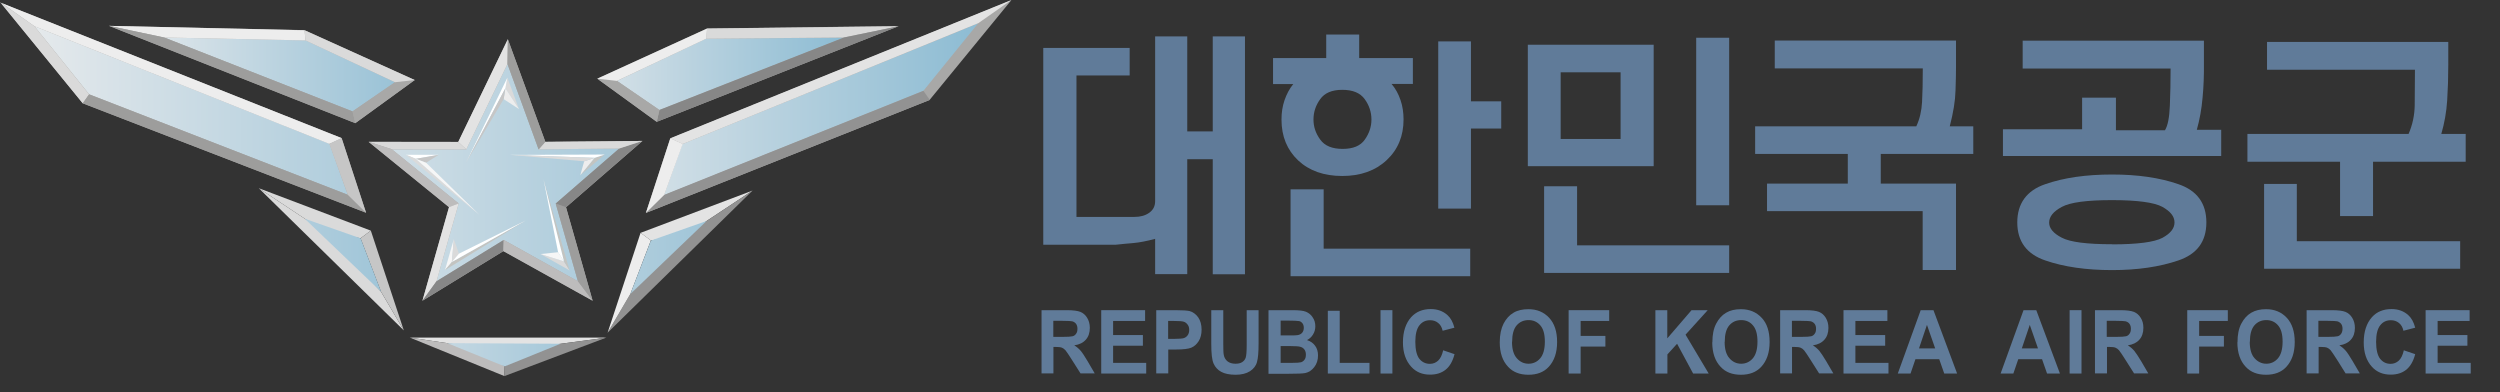 <svg width="204" height="32" viewBox="0 0 204 32" fill="none" xmlns="http://www.w3.org/2000/svg">
<rect x="0" y="0" width="204" height="32" fill="#333333" stroke="none"/>
<path d="M181.25 12.73H163.44V10.55H169.9V7.97H172.66V10.63H176.66C176.89 10.26 177.02 9.6 177.06 8.63C177.1 7.67 177.12 6.65 177.12 5.59H165.05V3.32H179.84V5.15C179.85 6.1 179.82 7.03 179.73 7.97C179.65 8.9 179.49 9.77 179.26 10.59H181.25V12.73ZM172.35 14.24C174.43 14.24 176.24 14.5 177.76 15.03C179.28 15.55 180.04 16.59 180.04 18.15C180.04 19.71 179.28 20.73 177.76 21.25C176.24 21.77 174.44 22.04 172.35 22.04C170.26 22.04 168.41 21.78 166.89 21.25C165.37 20.73 164.61 19.69 164.61 18.15C164.61 16.61 165.37 15.55 166.89 15.03C168.41 14.5 170.23 14.24 172.35 14.24ZM172.35 19.94C174.42 19.94 175.78 19.76 176.45 19.41C177.11 19.05 177.44 18.64 177.44 18.15C177.44 17.66 177.11 17.25 176.45 16.88C175.79 16.52 174.42 16.33 172.35 16.33C170.28 16.33 168.94 16.51 168.25 16.88C167.56 17.25 167.21 17.67 167.21 18.17C167.21 18.63 167.56 19.05 168.25 19.4C168.94 19.76 170.31 19.93 172.35 19.93V19.94Z" fill="#607B99"/>
<path d="M101.59 22.38H98.96V12.99H96.88V22.37H94.26V19.49C93.55 19.68 92.96 19.79 92.51 19.83C92.06 19.87 91.57 19.91 91.04 19.97H85.13V3.91H92.18V6.16H87.84V17.7H92.57C93.06 17.7 93.46 17.59 93.78 17.36C94.1 17.13 94.26 16.82 94.26 16.41V2.97H96.88V10.72H98.96V2.97H101.59V22.38Z" fill="#607B99"/>
<path d="M115.31 6.85H113.55C113.87 7.22 114.11 7.66 114.28 8.16C114.45 8.65 114.53 9.19 114.53 9.75C114.53 11.1 114.07 12.21 113.15 13.07C112.23 13.93 111.02 14.36 109.53 14.36C108.04 14.36 106.84 13.94 105.93 13.09C105.03 12.24 104.57 11.13 104.57 9.76C104.57 9.19 104.65 8.66 104.82 8.17C104.99 7.68 105.22 7.24 105.53 6.86H103.88V4.74H108.22V2.82H110.91V4.74H115.29V6.86L115.31 6.85ZM119.96 22.54H105.31V15.45H108.01V20.29H119.97V22.54H119.96ZM109.56 12.15C110.41 12.15 111.02 11.9 111.37 11.39C111.73 10.88 111.91 10.34 111.91 9.75C111.91 9.16 111.73 8.6 111.36 8.09C110.99 7.58 110.39 7.33 109.53 7.33C108.67 7.33 108.09 7.59 107.73 8.09C107.36 8.6 107.18 9.15 107.18 9.75C107.18 10.35 107.36 10.88 107.73 11.39C108.1 11.9 108.7 12.15 109.56 12.15ZM122.5 10.49H120.03V17.02H117.36V3.38H120.03V8.27H122.5V10.5V10.49Z" fill="#607B99"/>
<path d="M134.94 13.56H124.67V3.65H134.94V13.56ZM141.11 22.27H126V15.2H128.69V20.02H141.1V22.27H141.11ZM132.24 11.34V5.9H127.35V11.34H132.24ZM141.1 16.75H138.41V3.08H141.1V16.74V16.75Z" fill="#607B99"/>
<path d="M161.02 12.56H153.47V14.98H159.61V22.03H156.89V17.23H144.19V14.98H150.78V12.56H143.22V10.31H156.37C156.65 9.71 156.8 9.05 156.84 8.33C156.88 7.6 156.9 6.69 156.9 5.58H144.82V3.31H159.61V5.45C159.61 5.92 159.6 6.56 159.57 7.39C159.55 8.22 159.39 9.19 159.1 10.31H161.02V12.56Z" fill="#607B99"/>
<path d="M201.19 13.2H193.64V17.63H190.95V13.2H183.39V10.93H196.54C196.86 10.19 197.03 9.41 197.04 8.58C197.05 7.76 197.06 6.79 197.06 5.69H184.99V3.42H199.78V5.25C199.78 6.28 199.75 7.27 199.69 8.2C199.63 9.13 199.47 10.04 199.21 10.93H201.2V13.2H201.19ZM200.76 21.93H184.75V15.01H187.42V19.68H200.75V21.93H200.76Z" fill="#607B99"/>
<path d="M41.44 3.2L44.5 11.58L52.43 11.5L46.19 16.91L48.36 24.54L41.08 20.49L34.47 24.54L36.64 16.91L30.08 11.58H37.4L41.44 3.2Z" fill="#A8A8A7"/>
<path d="M27.87 11.27L29.87 17.36L6.75 8.43L0.11 0.25L27.87 11.27Z" fill="#A8A8A7"/>
<path d="M26.89 11.74L28.38 15.9L7.27 7.69L2.81 2.14L26.89 11.74Z" fill="url(#paint0_linear_6_1918)"/>
<path d="M33.84 6.53L28.99 10.05L8.89 2.11L24.85 2.46L33.84 6.53Z" fill="#A8A8A7"/>
<path d="M32.23 6.71L28.76 9.09L13.4 3.06L24.94 3.3L32.23 6.71Z" fill="url(#paint1_linear_6_1918)"/>
<path d="M54.69 11.3L52.7 17.38L75.85 8.16L82.52 0.02L54.69 11.3Z" fill="#A8A8A7"/>
<path d="M55.68 11.76L54.18 15.93L75.34 7.42L79.81 1.91L55.68 11.76Z" fill="url(#paint2_linear_6_1918)"/>
<path d="M48.74 6.42L53.59 9.94L73.33 2.13L57.71 2.32L48.74 6.42Z" fill="#A8A8A7"/>
<path d="M50.35 6.6L53.81 8.98L68.87 3.07L57.62 3.16L50.35 6.6Z" fill="url(#paint3_linear_6_1918)"/>
<path d="M41.41 5.23L43.95 12.19L50.53 12.12L45.35 16.61L47.15 22.95L41.11 19.58L35.62 22.95L37.43 16.61L31.98 12.19H38.05L41.41 5.23Z" fill="url(#paint4_linear_6_1918)"/>
<path d="M8.9 2.11L24.85 2.47L24.93 3.3L13.4 3.06L8.9 2.11Z" fill="#EDEDED"/>
<path d="M13.4 3.06L8.9 2.11L28.99 10.05L28.77 9.09L13.4 3.06Z" fill="#9D9D9C"/>
<path d="M28.77 9.09L28.99 10.05L33.84 6.53L32.23 6.71L28.77 9.09Z" fill="#A8A8A7"/>
<path d="M32.23 6.71L33.84 6.53L24.85 2.47L24.93 3.3L32.23 6.71Z" fill="#DADADA"/>
<path d="M73.32 2.14L57.7 2.33L57.62 3.16L68.86 3.06L73.32 2.14Z" fill="#DADADA"/>
<path d="M68.86 3.06L73.32 2.14L53.59 9.94L53.81 8.97L68.86 3.06Z" fill="#878787"/>
<path d="M53.81 8.97L53.59 9.94L48.74 6.42L50.34 6.6L53.81 8.97Z" fill="#A8A8A7"/>
<path d="M50.34 6.6L48.74 6.42L57.7 2.33L57.62 3.16L50.34 6.6Z" fill="#EDEDED"/>
<path d="M0.11 0.24L27.88 11.27L26.87 11.74L2.81 2.14L0.11 0.24Z" fill="#EDEDED"/>
<path d="M0 0.17L2.81 2.14L7.27 7.7L6.75 8.43L0 0.17Z" fill="#DADADA"/>
<path d="M7.27 7.7L6.75 8.43L29.87 17.36L28.38 15.89L7.27 7.7Z" fill="#9D9D9C"/>
<path d="M29.87 17.36L28.38 15.89L26.87 11.74L27.88 11.27L29.87 17.36Z" fill="#C6C6C6"/>
<path d="M82.53 0L54.7 11.28L55.71 11.75L79.83 1.89L82.53 0Z" fill="#E3E3E3"/>
<path d="M75.35 7.41L75.87 8.15L52.71 17.37L54.2 15.9L75.35 7.41Z" fill="#929292"/>
<path d="M52.71 17.37L54.2 15.9L55.71 11.75L54.7 11.28L52.71 17.37Z" fill="#EDEDED"/>
<path d="M21.12 15.36L30.26 18.82L29.42 19.44L26.61 19L21.12 15.36Z" fill="#DADADA"/>
<path d="M21.12 15.36L32.95 26.96L31.09 23.8L26.61 19L21.12 15.36Z" fill="#DADADA"/>
<path d="M30.26 18.82L29.42 19.44L31.09 23.8L32.95 26.96L30.26 18.82Z" fill="#C6C6C6"/>
<path d="M33.45 27.55H49.47L43.61 28.34H38.77L33.45 27.55Z" fill="#E3E3E3"/>
<path d="M33.45 27.55L38.77 28.34L41.18 29.9L41.16 30.69L33.45 27.55Z" fill="#BDBCBC"/>
<path d="M41.16 30.69L41.18 29.9L43.61 28.34L49.47 27.55L41.16 30.69Z" fill="#929292"/>
<path d="M41.44 3.2L41.41 5.22L38.05 12.19L37.39 11.58L41.44 3.2Z" fill="#E3E3E3"/>
<path d="M37.39 11.58L30.08 11.57L31.98 12.18L38.05 12.19L37.39 11.58Z" fill="#DADADA"/>
<path d="M30.08 11.57L31.98 12.18L37.43 16.6L36.64 16.9L30.08 11.57Z" fill="#BDBCBC"/>
<path d="M36.64 16.9L37.43 16.6L35.62 22.95L34.47 24.54L36.64 16.9Z" fill="#E3E3E3"/>
<path d="M34.47 24.54L35.62 22.95L41.1 19.58L41.07 20.49L34.47 24.54Z" fill="#878787"/>
<path d="M41.1 19.58L41.07 20.49L48.36 24.54L47.16 22.95L41.1 19.58Z" fill="#BDBCBC"/>
<path d="M48.36 24.54L47.16 22.95L45.34 16.61L46.18 16.91L48.36 24.54Z" fill="#9D9D9C"/>
<path d="M45.34 16.61L46.18 16.91L52.42 11.5L50.52 12.12L45.34 16.61Z" fill="#878787"/>
<path d="M52.42 11.5L50.52 12.12L43.95 12.19L44.5 11.57L52.42 11.5Z" fill="#DADADA"/>
<path d="M43.95 12.19L44.5 11.57L41.44 3.2L41.41 5.22L43.95 12.19Z" fill="#9D9D9C"/>
<path d="M41.24 7.2L41.4 6.34L42.35 8.9L41.24 7.2Z" fill="#DADADA"/>
<path d="M41.1 8.09L41.24 7.2L42.35 8.9L41.1 8.09Z" fill="#EDEDED"/>
<path d="M41.24 7.2L41.4 6.34L38.03 13.27L41.24 7.2Z" fill="white"/>
<path d="M41.24 7.2L41.1 8.09L38.03 13.27L41.24 7.2Z" fill="#C6C6C6"/>
<path d="M33.93 12.96L33.12 12.63H35.8L33.93 12.96Z" fill="white"/>
<path d="M34.77 13.28L33.93 12.96L35.8 12.63L34.77 13.28Z" fill="#C6C6C6"/>
<path d="M33.93 12.96L33.12 12.63L39.12 17.53L33.93 12.96Z" fill="#DADADA"/>
<path d="M33.93 12.96L34.77 13.28L39.12 17.53L33.93 12.96Z" fill="#F6F6F6"/>
<path d="M36.87 21.38L36.31 22.04L37.03 19.51L36.87 21.38Z" fill="#F6F6F6"/>
<path d="M37.45 20.7L36.87 21.38L37.03 19.51L37.45 20.7Z" fill="#DADADA"/>
<path d="M36.87 21.38L36.31 22.04L42.9 17.99L36.87 21.38Z" fill="#C3C4C1"/>
<path d="M36.87 21.38L37.45 20.7L42.9 17.99L36.87 21.38Z" fill="white"/>
<path d="M46.02 21.33L46.48 22.07L44.11 20.73L46.02 21.33Z" fill="#DADADA"/>
<path d="M45.54 20.58L46.02 21.33L44.11 20.73L45.54 20.58Z" fill="#F6F6F6"/>
<path d="M46.02 21.33L46.48 22.07L44.35 14.63L46.02 21.33Z" fill="#C3C4C1"/>
<path d="M46.02 21.33L45.54 20.58L44.35 14.63L46.02 21.33Z" fill="white"/>
<path d="M48.52 12.88L49.35 12.61L47.35 14.3L48.52 12.88Z" fill="#C3C4C1"/>
<path d="M47.67 13.16L48.52 12.88L47.35 14.3L47.67 13.16Z" fill="#EDEDED"/>
<path d="M48.52 12.88L49.35 12.61L41.61 12.64L48.52 12.88Z" fill="white"/>
<path d="M48.52 12.88L47.67 13.16L41.61 12.64L48.52 12.88Z" fill="#DADADA"/>
<path d="M24.87 17.85L29.43 19.45L31.1 23.81L24.87 17.85Z" fill="url(#paint5_linear_6_1918)"/>
<path d="M36.5 28L45.74 28.05L41.18 29.9L36.5 28Z" fill="url(#paint6_linear_6_1918)"/>
<path d="M61.41 15.55L52.27 19L53.11 19.62L55.92 19.18L61.41 15.55Z" fill="#E3E3E3"/>
<path d="M61.41 15.55L49.58 27.15L51.44 23.98L55.92 19.18L61.41 15.55Z" fill="#929292"/>
<path d="M52.27 19L53.11 19.62L51.44 23.98L49.58 27.15L52.27 19Z" fill="#EDEDED"/>
<path d="M57.66 18.03L53.11 19.63L51.43 24L57.66 18.03Z" fill="url(#paint7_linear_6_1918)"/>
<path d="M84.99 30.48V25.31H87.04C87.56 25.31 87.94 25.36 88.16 25.45C88.38 25.54 88.57 25.7 88.71 25.93C88.85 26.16 88.93 26.43 88.93 26.75C88.93 27.15 88.82 27.48 88.6 27.72C88.38 27.97 88.07 28.12 87.66 28.18C87.87 28.31 88.04 28.46 88.18 28.62C88.32 28.78 88.5 29.06 88.74 29.46L89.33 30.47H88.17L87.46 29.35C87.21 28.95 87.03 28.69 86.94 28.58C86.85 28.48 86.75 28.41 86.65 28.37C86.55 28.33 86.39 28.31 86.16 28.31H85.96V30.47H84.99V30.48ZM85.96 27.49H86.68C87.12 27.49 87.4 27.47 87.52 27.44C87.64 27.41 87.74 27.34 87.81 27.23C87.89 27.13 87.92 26.99 87.92 26.82C87.92 26.66 87.88 26.53 87.81 26.43C87.74 26.33 87.63 26.26 87.5 26.22C87.41 26.2 87.15 26.18 86.71 26.18H85.95V27.48L85.96 27.49Z" fill="#607B99"/>
<path d="M89.86 30.48V25.31H93.44V26.19H90.83V27.34H93.26V28.21H90.83V29.61H93.53V30.48H89.86Z" fill="#607B99"/>
<path d="M94.35 30.48V25.31H95.92C96.5 25.31 96.88 25.34 97.06 25.38C97.35 25.46 97.58 25.63 97.77 25.89C97.95 26.15 98.05 26.49 98.05 26.9C98.05 27.27 97.97 27.59 97.81 27.84C97.65 28.09 97.45 28.27 97.21 28.37C96.97 28.47 96.55 28.52 95.97 28.52H95.33V30.47H94.36L94.35 30.48ZM95.32 26.18V27.65H95.86C96.22 27.65 96.47 27.63 96.6 27.59C96.73 27.55 96.84 27.46 96.92 27.35C97 27.23 97.04 27.09 97.04 26.92C97.04 26.75 97 26.6 96.91 26.49C96.82 26.37 96.72 26.29 96.59 26.25C96.46 26.21 96.2 26.19 95.79 26.19H95.32V26.18Z" fill="#607B99"/>
<path d="M98.85 25.31H99.82V28.11C99.82 28.54 99.83 28.83 99.86 28.96C99.9 29.19 100.01 29.36 100.17 29.49C100.33 29.61 100.54 29.68 100.81 29.68C101.04 29.68 101.22 29.64 101.36 29.55C101.5 29.46 101.6 29.34 101.65 29.18C101.7 29.02 101.73 28.69 101.73 28.17V25.31H102.7V28.03C102.7 28.73 102.66 29.23 102.57 29.54C102.49 29.85 102.29 30.1 102 30.29C101.7 30.48 101.31 30.58 100.83 30.58C100.35 30.58 99.93 30.5 99.65 30.34C99.37 30.19 99.16 29.96 99.03 29.67C98.9 29.38 98.84 28.85 98.84 28.08V25.32L98.85 25.31Z" fill="#607B99"/>
<path d="M103.53 25.31H105.46C105.99 25.31 106.36 25.35 106.57 25.44C106.78 25.53 106.97 25.67 107.11 25.89C107.26 26.1 107.33 26.35 107.33 26.62C107.33 26.87 107.27 27.09 107.14 27.3C107.02 27.5 106.85 27.65 106.65 27.75C106.93 27.84 107.15 27.99 107.31 28.21C107.47 28.42 107.55 28.69 107.55 29C107.55 29.38 107.45 29.69 107.24 29.96C107.04 30.22 106.79 30.38 106.51 30.44C106.31 30.48 105.86 30.5 105.15 30.5H103.51V25.33L103.53 25.31ZM104.5 26.17V27.37H105.14C105.53 27.37 105.77 27.37 105.86 27.35C106.03 27.33 106.16 27.26 106.25 27.16C106.34 27.06 106.39 26.92 106.39 26.75C106.39 26.6 106.35 26.47 106.28 26.38C106.2 26.28 106.11 26.22 106 26.2C105.89 26.18 105.58 26.16 105.06 26.16H104.5V26.17ZM104.5 28.23V29.61H105.41C105.81 29.61 106.06 29.59 106.17 29.56C106.28 29.52 106.38 29.45 106.45 29.35C106.53 29.24 106.56 29.11 106.56 28.94C106.56 28.77 106.52 28.63 106.44 28.52C106.36 28.41 106.25 28.34 106.11 28.3C105.98 28.26 105.7 28.24 105.28 28.24H104.49L104.5 28.23Z" fill="#607B99"/>
<path d="M108.35 30.48V25.36H109.32V29.61H111.75V30.48H108.35Z" fill="#607B99"/>
<path d="M112.65 30.48V25.31H113.62V30.48H112.65Z" fill="#607B99"/>
<path d="M117.75 28.58L118.69 28.9C118.54 29.48 118.3 29.9 117.96 30.17C117.62 30.44 117.2 30.57 116.69 30.57C116.06 30.57 115.55 30.36 115.16 29.93C114.71 29.44 114.48 28.78 114.48 27.94C114.48 27.06 114.71 26.37 115.16 25.87C115.56 25.44 116.08 25.22 116.75 25.22C117.29 25.22 117.74 25.38 118.11 25.71C118.37 25.94 118.56 26.28 118.68 26.74L117.72 26.99C117.66 26.71 117.54 26.5 117.35 26.35C117.17 26.2 116.95 26.13 116.7 26.13C116.34 26.13 116.05 26.26 115.83 26.54C115.61 26.81 115.49 27.26 115.49 27.89C115.49 28.52 115.6 29 115.82 29.28C116.04 29.55 116.33 29.69 116.68 29.69C116.94 29.69 117.16 29.6 117.35 29.43C117.54 29.25 117.67 28.98 117.76 28.6L117.75 28.58Z" fill="#607B99"/>
<path d="M122.38 27.93C122.38 27.31 122.49 26.81 122.69 26.41C122.9 26.01 123.17 25.71 123.5 25.52C123.83 25.32 124.24 25.23 124.72 25.23C125.41 25.23 125.97 25.46 126.41 25.93C126.84 26.39 127.06 27.05 127.06 27.91C127.06 28.77 126.83 29.45 126.37 29.94C125.97 30.37 125.42 30.58 124.72 30.58C124.02 30.58 123.47 30.37 123.07 29.94C122.61 29.46 122.38 28.79 122.38 27.94V27.93ZM123.38 27.9C123.38 28.49 123.51 28.94 123.77 29.23C124.03 29.53 124.35 29.68 124.73 29.68C125.11 29.68 125.43 29.53 125.68 29.24C125.93 28.95 126.06 28.49 126.06 27.88C126.06 27.27 125.94 26.84 125.69 26.55C125.44 26.26 125.12 26.12 124.73 26.12C124.34 26.12 124.01 26.26 123.76 26.55C123.51 26.84 123.39 27.29 123.39 27.89L123.38 27.9Z" fill="#607B99"/>
<path d="M128 30.48V25.31H131.31V26.19H128.98V27.41H131V28.28H128.98V30.48H128.01H128Z" fill="#607B99"/>
<path d="M135.08 30.48V25.31H136.05V27.61L138.03 25.31H139.35L137.54 27.31L139.43 30.48H138.16L136.85 28.05L136.06 28.92V30.48H135.09H135.08Z" fill="#607B99"/>
<path d="M139.73 27.93C139.73 27.31 139.83 26.81 140.04 26.41C140.25 26.01 140.52 25.71 140.85 25.52C141.18 25.32 141.59 25.23 142.06 25.23C142.75 25.23 143.31 25.46 143.75 25.93C144.19 26.39 144.4 27.05 144.4 27.91C144.4 28.77 144.17 29.45 143.71 29.94C143.31 30.37 142.76 30.58 142.06 30.58C141.36 30.58 140.81 30.37 140.41 29.94C139.95 29.46 139.72 28.79 139.72 27.94L139.73 27.93ZM140.73 27.9C140.73 28.49 140.86 28.94 141.12 29.23C141.38 29.53 141.7 29.68 142.08 29.68C142.46 29.68 142.78 29.53 143.03 29.24C143.28 28.95 143.41 28.49 143.41 27.88C143.41 27.27 143.29 26.84 143.04 26.55C142.8 26.26 142.47 26.12 142.08 26.12C141.69 26.12 141.36 26.26 141.11 26.55C140.86 26.84 140.74 27.29 140.74 27.89L140.73 27.9Z" fill="#607B99"/>
<path d="M145.26 30.48V25.31H147.31C147.84 25.31 148.21 25.36 148.43 25.45C148.65 25.54 148.84 25.7 148.98 25.93C149.12 26.16 149.2 26.43 149.2 26.75C149.2 27.15 149.09 27.48 148.87 27.72C148.65 27.97 148.34 28.12 147.93 28.18C148.14 28.31 148.31 28.46 148.45 28.62C148.58 28.78 148.77 29.06 149.01 29.46L149.6 30.47H148.44L147.73 29.35C147.48 28.95 147.3 28.69 147.21 28.58C147.12 28.48 147.02 28.41 146.92 28.37C146.82 28.33 146.66 28.31 146.43 28.31H146.23V30.47H145.26V30.48ZM146.23 27.49H146.95C147.39 27.49 147.67 27.47 147.79 27.44C147.91 27.41 148.01 27.34 148.08 27.23C148.16 27.13 148.19 26.99 148.19 26.82C148.19 26.66 148.15 26.53 148.08 26.43C148 26.33 147.9 26.26 147.77 26.22C147.68 26.2 147.42 26.18 146.98 26.18H146.22V27.48L146.23 27.49Z" fill="#607B99"/>
<path d="M150.43 30.48V25.31H154.01V26.19H151.4V27.34H153.83V28.21H151.4V29.61H154.1V30.48H150.43Z" fill="#607B99"/>
<path d="M159.7 30.48H158.65L158.24 29.31H156.3L155.9 30.48H154.86L156.73 25.31H157.77L159.7 30.48ZM157.91 28.43L157.24 26.51L156.59 28.43H157.91Z" fill="#607B99"/>
<path d="M168.09 30.48H167.04L166.63 29.31H164.69L164.29 30.48H163.25L165.12 25.31H166.16L168.09 30.48ZM166.3 28.43L165.63 26.51L164.98 28.43H166.3Z" fill="#607B99"/>
<path d="M168.88 30.48V25.31H169.85V30.48H168.88Z" fill="#607B99"/>
<path d="M170.95 30.48V25.31H173C173.52 25.31 173.9 25.36 174.13 25.45C174.35 25.54 174.54 25.7 174.68 25.93C174.83 26.16 174.9 26.43 174.9 26.75C174.9 27.15 174.79 27.48 174.57 27.72C174.35 27.97 174.03 28.12 173.63 28.18C173.84 28.31 174.01 28.46 174.15 28.62C174.28 28.78 174.47 29.06 174.71 29.46L175.3 30.47H174.14L173.43 29.35C173.18 28.95 173 28.69 172.91 28.58C172.82 28.48 172.72 28.41 172.62 28.37C172.52 28.33 172.36 28.31 172.13 28.31H171.93V30.47H170.96L170.95 30.48ZM171.92 27.49H172.64C173.08 27.49 173.36 27.47 173.48 27.44C173.6 27.41 173.7 27.34 173.77 27.23C173.85 27.13 173.88 26.99 173.88 26.82C173.88 26.66 173.84 26.53 173.77 26.43C173.7 26.33 173.59 26.26 173.46 26.22C173.37 26.2 173.1 26.18 172.67 26.18H171.91V27.48L171.92 27.49Z" fill="#607B99"/>
<path d="M178.48 30.48V25.31H181.79V26.19H179.45V27.41H181.47V28.28H179.45V30.48H178.48Z" fill="#607B99"/>
<path d="M182.58 27.93C182.58 27.31 182.68 26.81 182.89 26.41C183.1 26.01 183.37 25.71 183.7 25.52C184.04 25.32 184.44 25.23 184.91 25.23C185.6 25.23 186.16 25.46 186.6 25.93C187.03 26.39 187.25 27.05 187.25 27.91C187.25 28.77 187.02 29.45 186.56 29.94C186.16 30.37 185.61 30.58 184.91 30.58C184.21 30.58 183.66 30.37 183.26 29.94C182.8 29.46 182.57 28.79 182.57 27.94L182.58 27.93ZM183.58 27.9C183.58 28.49 183.71 28.94 183.97 29.23C184.23 29.52 184.55 29.68 184.93 29.68C185.31 29.68 185.63 29.53 185.88 29.24C186.13 28.95 186.26 28.49 186.26 27.88C186.26 27.27 186.14 26.84 185.89 26.55C185.64 26.26 185.32 26.12 184.93 26.12C184.54 26.12 184.21 26.26 183.96 26.55C183.71 26.84 183.59 27.29 183.59 27.89L183.58 27.9Z" fill="#607B99"/>
<path d="M188.22 30.48V25.31H190.27C190.79 25.31 191.17 25.36 191.39 25.45C191.61 25.54 191.8 25.7 191.94 25.93C192.08 26.16 192.16 26.43 192.16 26.75C192.16 27.15 192.05 27.48 191.83 27.72C191.61 27.97 191.3 28.12 190.89 28.18C191.1 28.31 191.27 28.46 191.41 28.62C191.55 28.78 191.73 29.06 191.97 29.46L192.56 30.47H191.4L190.7 29.35C190.44 28.95 190.27 28.69 190.18 28.58C190.09 28.48 189.99 28.41 189.89 28.37C189.79 28.33 189.63 28.31 189.4 28.31H189.2V30.47H188.23L188.22 30.48ZM189.19 27.49H189.91C190.35 27.49 190.63 27.47 190.75 27.44C190.87 27.41 190.97 27.34 191.04 27.23C191.11 27.13 191.15 26.99 191.15 26.82C191.15 26.66 191.11 26.53 191.04 26.43C190.96 26.33 190.86 26.26 190.73 26.22C190.64 26.2 190.38 26.18 189.94 26.18H189.18V27.48L189.19 27.49Z" fill="#607B99"/>
<path d="M196.14 28.58L197.08 28.9C196.93 29.48 196.68 29.9 196.35 30.17C196.01 30.44 195.58 30.57 195.08 30.57C194.45 30.57 193.94 30.36 193.55 29.93C193.1 29.44 192.88 28.78 192.88 27.94C192.88 27.06 193.11 26.37 193.56 25.87C193.95 25.44 194.48 25.22 195.15 25.22C195.69 25.22 196.14 25.38 196.51 25.71C196.77 25.94 196.96 26.28 197.08 26.74L196.12 26.99C196.06 26.71 195.94 26.5 195.75 26.35C195.56 26.2 195.35 26.13 195.1 26.13C194.74 26.13 194.45 26.26 194.23 26.54C194.01 26.81 193.89 27.26 193.89 27.89C193.89 28.52 194 29 194.22 29.28C194.44 29.55 194.72 29.69 195.07 29.69C195.33 29.69 195.55 29.6 195.74 29.43C195.93 29.25 196.06 28.98 196.15 28.6L196.14 28.58Z" fill="#607B99"/>
<path d="M197.93 30.48V25.31H201.52V26.19H198.91V27.34H201.34V28.21H198.91V29.61H201.61V30.48H197.94H197.93Z" fill="#607B99"/>
<defs>
<linearGradient id="paint0_linear_6_1918" x1="-2.44" y1="9.02" x2="143.01" y2="9.02" gradientUnits="userSpaceOnUse">
<stop stop-color="#F0EFEF"/>
<stop offset="0.18" stop-color="#B9D2DF"/>
<stop offset="0.39" stop-color="#7DB4CF"/>
<stop offset="0.59" stop-color="#4E9CC2"/>
<stop offset="0.76" stop-color="#2D8BB9"/>
<stop offset="0.91" stop-color="#1880B4"/>
<stop offset="1" stop-color="#117DB2"/>
</linearGradient>
<linearGradient id="paint1_linear_6_1918" x1="7.58" y1="6.08" x2="93.28" y2="6.08" gradientUnits="userSpaceOnUse">
<stop stop-color="#F0EFEF"/>
<stop offset="0.18" stop-color="#B9D2DF"/>
<stop offset="0.39" stop-color="#7DB4CF"/>
<stop offset="0.59" stop-color="#4E9CC2"/>
<stop offset="0.76" stop-color="#2D8BB9"/>
<stop offset="0.91" stop-color="#1880B4"/>
<stop offset="1" stop-color="#117DB2"/>
</linearGradient>
<linearGradient id="paint2_linear_6_1918" x1="42.27" y1="8.92" x2="154.67" y2="8.92" gradientUnits="userSpaceOnUse">
<stop stop-color="#F0EFEF"/>
<stop offset="0.18" stop-color="#B9D2DF"/>
<stop offset="0.39" stop-color="#7DB4CF"/>
<stop offset="0.59" stop-color="#4E9CC2"/>
<stop offset="0.76" stop-color="#2D8BB9"/>
<stop offset="0.91" stop-color="#1880B4"/>
<stop offset="1" stop-color="#117DB2"/>
</linearGradient>
<linearGradient id="paint3_linear_6_1918" x1="42.49" y1="6.02" x2="121.03" y2="6.02" gradientUnits="userSpaceOnUse">
<stop stop-color="#F0EFEF"/>
<stop offset="0.18" stop-color="#B9D2DF"/>
<stop offset="0.39" stop-color="#7DB4CF"/>
<stop offset="0.59" stop-color="#4E9CC2"/>
<stop offset="0.76" stop-color="#2D8BB9"/>
<stop offset="0.91" stop-color="#1880B4"/>
<stop offset="1" stop-color="#117DB2"/>
</linearGradient>
<linearGradient id="paint4_linear_6_1918" x1="17.28" y1="14.09" x2="157.95" y2="14.09" gradientUnits="userSpaceOnUse">
<stop stop-color="#F0EFEF"/>
<stop offset="0.18" stop-color="#B9D2DF"/>
<stop offset="0.39" stop-color="#7DB4CF"/>
<stop offset="0.59" stop-color="#4E9CC2"/>
<stop offset="0.76" stop-color="#2D8BB9"/>
<stop offset="0.91" stop-color="#1880B4"/>
<stop offset="1" stop-color="#117DB2"/>
</linearGradient>
<linearGradient id="paint5_linear_6_1918" x1="0.28" y1="20.83" x2="115.26" y2="20.83" gradientUnits="userSpaceOnUse">
<stop stop-color="#F0EFEF"/>
<stop offset="0.18" stop-color="#B9D2DF"/>
<stop offset="0.39" stop-color="#7DB4CF"/>
<stop offset="0.59" stop-color="#4E9CC2"/>
<stop offset="0.76" stop-color="#2D8BB9"/>
<stop offset="0.91" stop-color="#1880B4"/>
<stop offset="1" stop-color="#117DB2"/>
</linearGradient>
<linearGradient id="paint6_linear_6_1918" x1="23.6" y1="28.95" x2="112.87" y2="28.95" gradientUnits="userSpaceOnUse">
<stop stop-color="#F0EFEF"/>
<stop offset="0.18" stop-color="#B9D2DF"/>
<stop offset="0.39" stop-color="#7DB4CF"/>
<stop offset="0.59" stop-color="#4E9CC2"/>
<stop offset="0.76" stop-color="#2D8BB9"/>
<stop offset="0.91" stop-color="#1880B4"/>
<stop offset="1" stop-color="#117DB2"/>
</linearGradient>
<linearGradient id="paint7_linear_6_1918" x1="26.84" y1="21.01" x2="141.83" y2="21.01" gradientUnits="userSpaceOnUse">
<stop stop-color="#F0EFEF"/>
<stop offset="0.18" stop-color="#B9D2DF"/>
<stop offset="0.39" stop-color="#7DB4CF"/>
<stop offset="0.59" stop-color="#4E9CC2"/>
<stop offset="0.76" stop-color="#2D8BB9"/>
<stop offset="0.91" stop-color="#1880B4"/>
<stop offset="1" stop-color="#117DB2"/>
</linearGradient>
</defs>
</svg>

